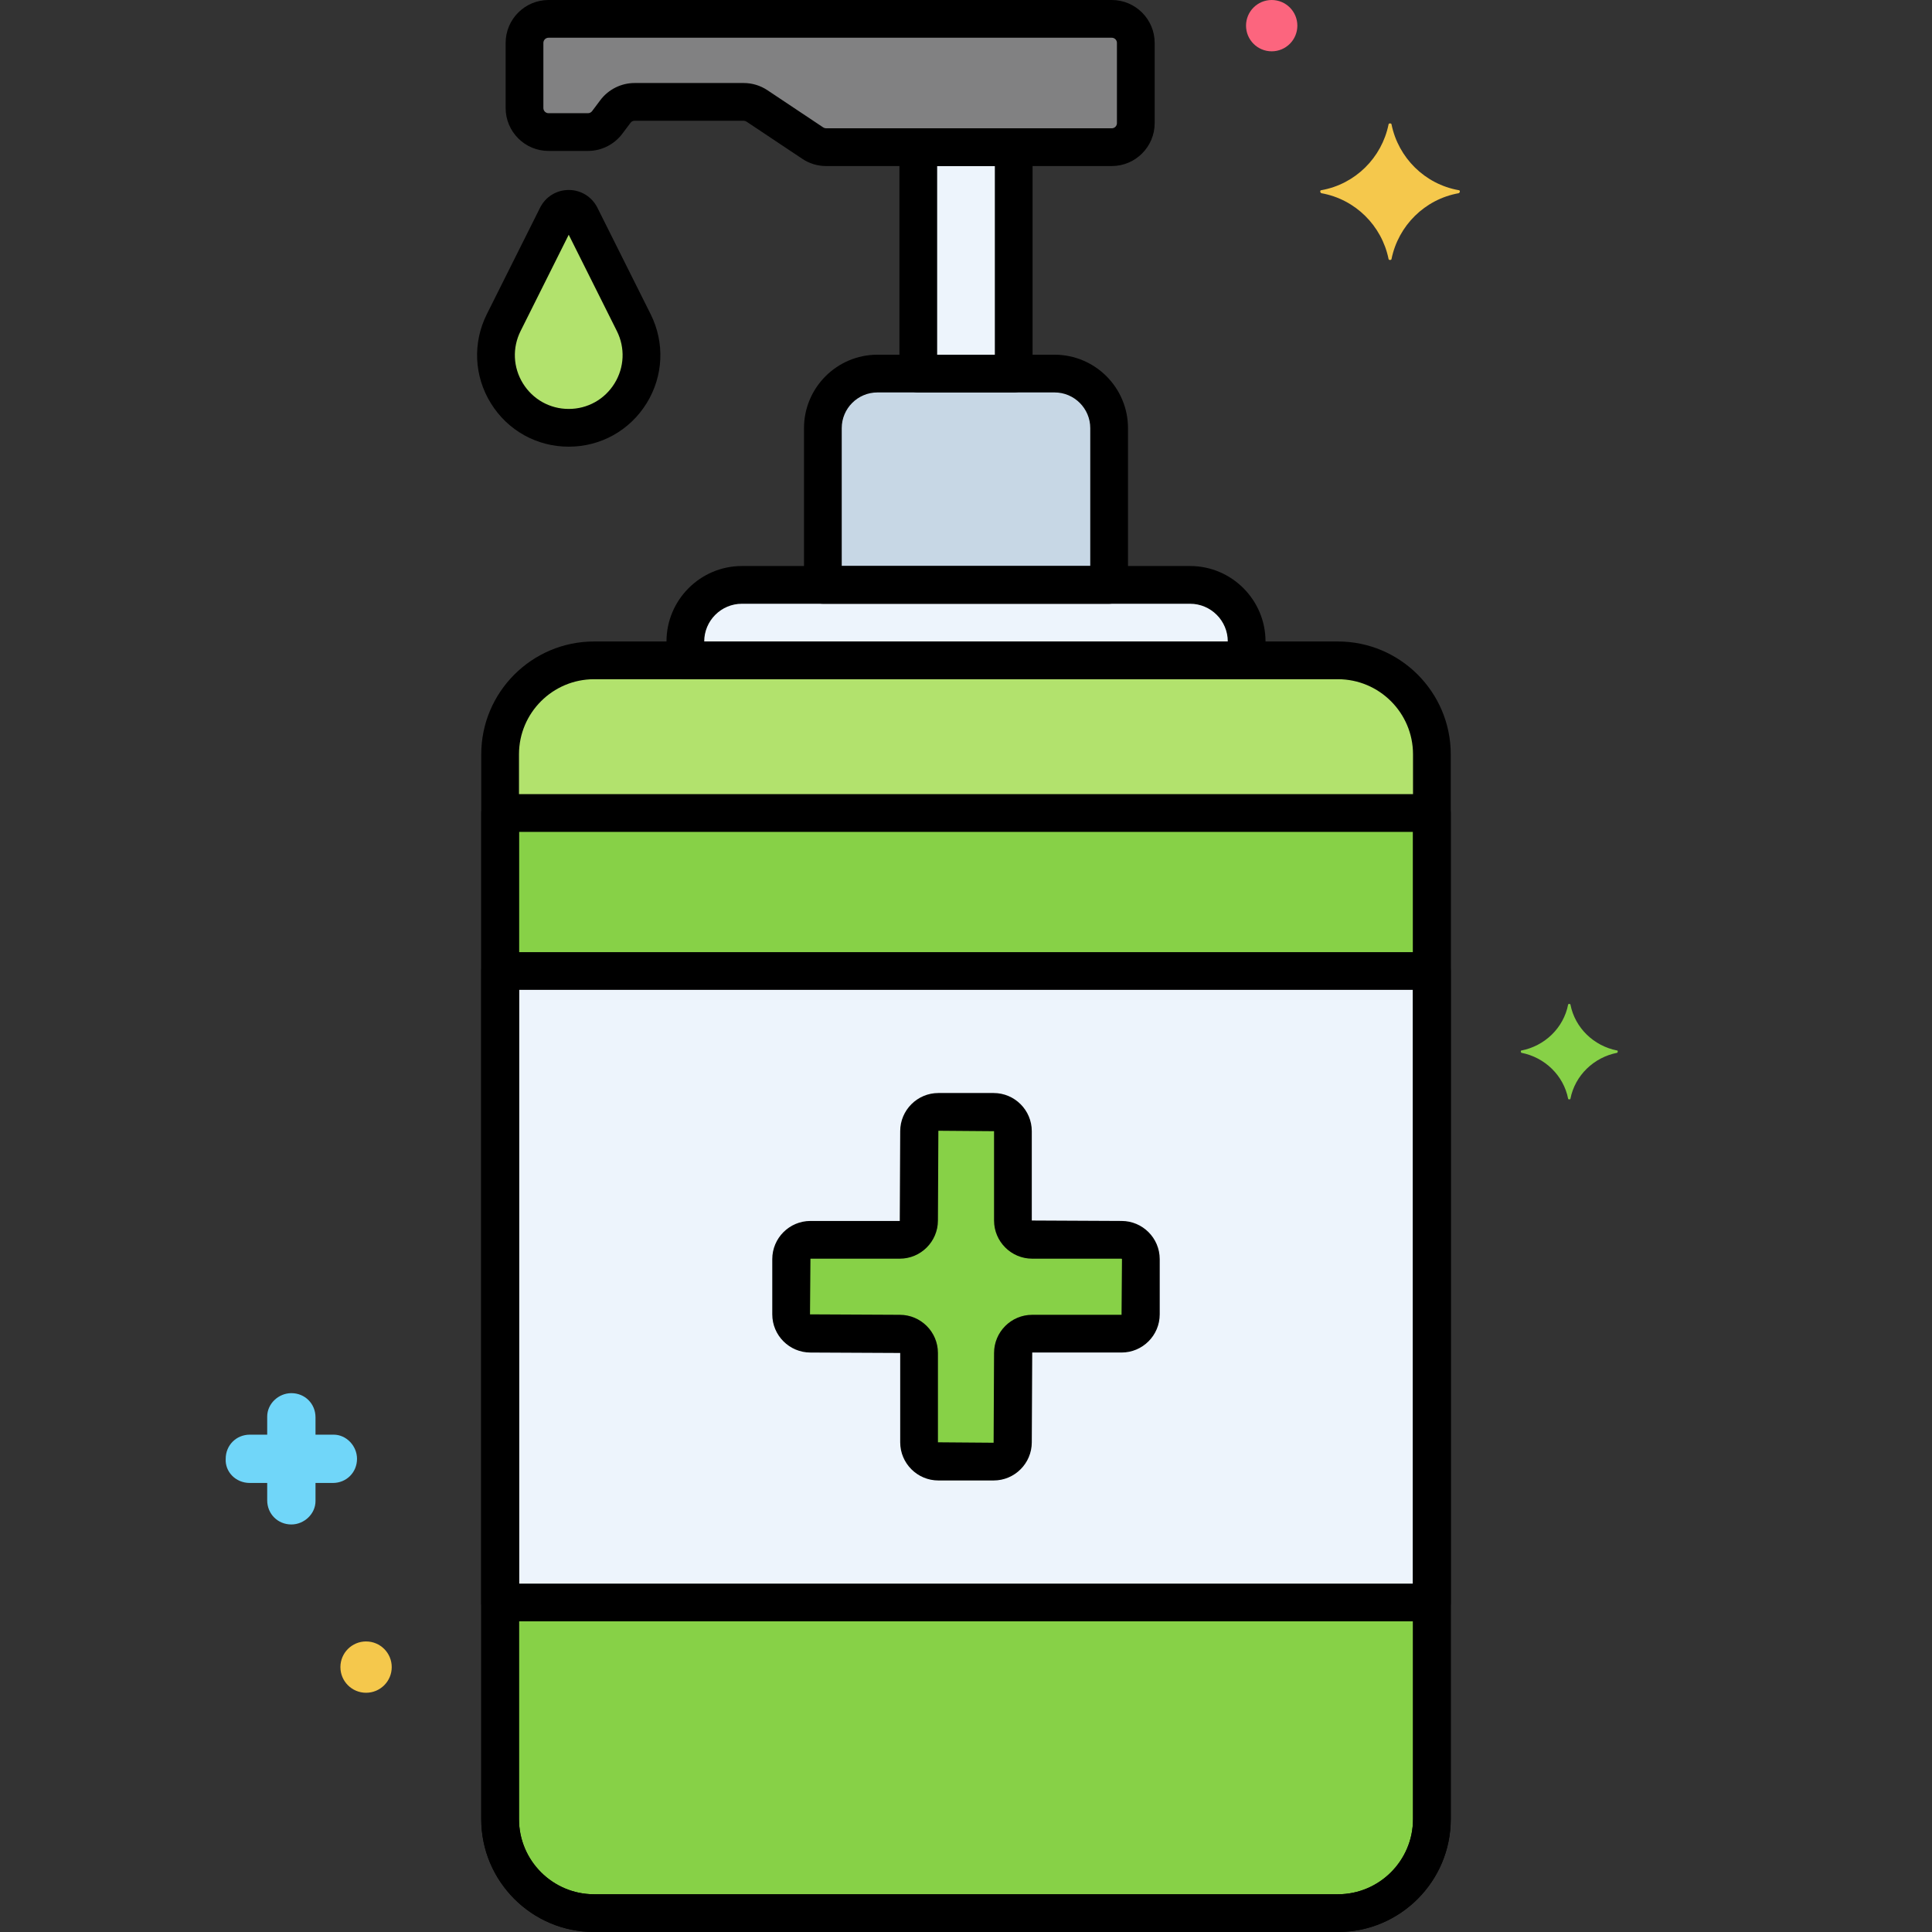 <?xml version="1.0" encoding="utf-8"?>
<!-- Generator: Adobe Illustrator 24.0.0, SVG Export Plug-In . SVG Version: 6.00 Build 0)  -->
<svg version="1.1" xmlns="http://www.w3.org/2000/svg" xmlns:xlink="http://www.w3.org/1999/xlink" x="0px" y="0px"
	 viewBox="0 0 256 256" style="enable-background:new 0 0 256 256;" xml:space="preserve">
<rect x="0" y="0" width="256" height="256" fill="#333333" stroke="none"/>
<style type="text/css">
	.st0{fill:#6CADEF;}
	.st1{fill:#F9D0B4;}
	.st2{fill:#5B5D60;}
	.st3{fill:#9BE5F9;}
	.st4{fill:#FC657E;}
	.st5{fill:#70D6F9;}
	.st6{fill:#F5C84C;}
	.st7{fill:#F98FA6;}
	.st8{fill:#FED690;}
	.st9{fill:#87D147;}
	.st10{fill:#B2E26D;}
	.st11{fill:#EDF4FC;}
	.st12{fill:#FCDD86;}
	.st13{fill:#754E34;}
	.st14{fill:#B598F9;}
	.st15{fill:#5290DB;}
	.st16{fill:#C7D7E5;}
	.st17{fill:#C18E6B;}
	.st18{fill:#DAE6F1;}
	.st19{fill:#3CAADC;}
	.st20{fill:#818182;}
	.st21{fill:#CBEFF7;}
	.st22{fill:#FCA265;}
	.st23{fill:#A57453;}
	.st24{fill:#8652D8;}
	.st25{fill:#966AEA;}
	.st26{fill:#FEB872;}
	.st27{fill:#EDB311;}
	.st28{fill:#EF4460;}
</style>
<g id="Layer_1">
</g>
<g id="Layer_2">
</g>
<g id="Layer_3">
</g>
<g id="Layer_4">
</g>
<g id="Layer_5">
</g>
<g id="Layer_6">
</g>
<g id="Layer_7">
</g>
<g id="Layer_8">
</g>
<g id="Layer_9">
</g>
<g id="Layer_10">
</g>
<g id="Layer_11">
</g>
<g id="Layer_12">
</g>
<g id="Layer_13">
</g>
<g id="Layer_14">
</g>
<g id="Layer_15">
</g>
<g id="Layer_16">
</g>
<g id="Layer_17">
</g>
<g id="Layer_18">
</g>
<g id="Layer_19">
</g>
<g id="Layer_20">
</g>
<g id="Layer_21">
</g>
<g id="Layer_22">
</g>
<g id="Layer_23">
</g>
<g id="Layer_24">
</g>
<g id="Layer_25">
</g>
<g id="Layer_26">
	<g>
		<g>
			<g>
				<path class="st10" d="M177.281,87.5H78.719c-6.847,0-12.45,5.603-12.45,12.45v141.1c0,6.847,5.603,12.45,12.45,12.45h98.563
					c6.847,0,12.45-5.603,12.45-12.45V99.95C189.731,93.103,184.129,87.5,177.281,87.5z"/>
			</g>
		</g>
		<g>
			<g>
				<path class="st11" d="M157.688,77.5H98.313c-4.125,0-7.5,3.375-7.5,7.5v2.5h74.375V85C165.188,80.875,161.813,77.5,157.688,77.5
					z"/>
			</g>
		</g>
		<g>
			<g>
				<path class="st16" d="M139.733,49.5h-23.467c-3.978,0-7.232,3.255-7.232,7.232V77.5h37.931V56.732
					C146.966,52.755,143.711,49.5,139.733,49.5z"/>
			</g>
		</g>
		<g>
			<g>
				<path class="st20" d="M147.316,2.5H72.684c-1.758,0-3.184,1.425-3.184,3.184v8.633c0,1.758,1.425,3.184,3.184,3.184h5.225
					c1.002,0,1.946-0.472,2.547-1.273l1.09-1.453c0.601-0.802,1.545-1.273,2.547-1.273h14.444c0.629,0,1.243,0.186,1.766,0.535
					l7.396,4.931c0.523,0.349,1.137,0.535,1.766,0.535h37.852c1.758,0,3.184-1.425,3.184-3.184V5.684
					C150.5,3.925,149.075,2.5,147.316,2.5z"/>
			</g>
		</g>
		<g>
			<g>
				<rect x="121.678" y="19.5" class="st11" width="12.644" height="30"/>
			</g>
		</g>
		<g>
			<g>
				<path class="st10" d="M83.976,42.747L76.92,28.637c-0.643-1.286-2.478-1.286-3.12,0l-7.055,14.111
					c-3.202,6.405,1.455,13.94,8.615,13.94C82.521,56.687,87.178,49.152,83.976,42.747z"/>
			</g>
		</g>
		<g>
			<g>
				<path class="st9" d="M66.269,107.729V241.05c0,6.847,5.603,12.45,12.45,12.45h98.563c6.847,0,12.45-5.603,12.45-12.45V107.729
					H66.269z"/>
			</g>
		</g>
		<g>
			<g>
				<rect x="66.269" y="128.664" class="st11" width="123.463" height="83.672"/>
			</g>
		</g>
		<g>
			<g>
				<path class="st9" d="M148.612,164.283h-11.836c-1.413,0-2.558-1.145-2.558-2.558v-11.836c0-1.413-1.145-2.558-2.558-2.558
					h-7.319c-1.413,0-2.558,1.145-2.558,2.558v11.836c0,1.413-1.145,2.558-2.558,2.558h-11.836c-1.413,0-2.558,1.145-2.558,2.558
					v7.319c0,1.413,1.145,2.558,2.558,2.558h11.836c1.413,0,2.558,1.145,2.558,2.558v11.836c0,1.412,1.145,2.558,2.558,2.558h7.319
					c1.413,0,2.558-1.145,2.558-2.558v-11.836c0-1.413,1.145-2.558,2.558-2.558h11.836c1.413,0,2.558-1.145,2.558-2.558v-7.319
					C151.169,165.428,150.024,164.283,148.612,164.283z"/>
			</g>
		</g>
		<g>
			<g>
				<path class="st5" d="M44.206,190.1h-2.4v-2.3c0-1.8-1.4-3.2-3.2-3.2c-1.7,0-3.2,1.4-3.2,3.1v2.4h-2.3c-1.8,0-3.2,1.4-3.2,3.2
					c-0.1,1.7,1.3,3.2,3.2,3.2h2.3v2.3c0,1.8,1.4,3.2,3.2,3.2c1.7,0,3.2-1.4,3.2-3.1v-2.4h2.3c1.8,0,3.2-1.4,3.2-3.2
					C47.306,191.6,45.906,190.1,44.206,190.1z"/>
			</g>
		</g>
		<g>
			<g>
				<path class="st6" d="M48.506,217.5c-1.878,0-3.4,1.522-3.4,3.4c0,1.878,1.522,3.4,3.4,3.4c1.878,0,3.4-1.522,3.4-3.4
					C51.906,219.022,50.384,217.5,48.506,217.5z"/>
			</g>
		</g>
		<g>
			<g>
				<path class="st4" d="M168.506,0c-1.878,0-3.4,1.522-3.4,3.4c0,1.878,1.522,3.4,3.4,3.4c1.878,0,3.4-1.522,3.4-3.4
					C171.906,1.522,170.384,0,168.506,0z"/>
			</g>
		</g>
		<g>
			<g>
				<path class="st9" d="M214.288,139.2c-3.1-0.6-5.6-3-6.2-6.1c0-0.1-0.3-0.1-0.3,0c-0.6,3.1-3.1,5.5-6.2,6.1c-0.1,0-0.1,0.2,0,0.3
					c3.1,0.6,5.6,3,6.2,6.1c0,0.1,0.3,0.1,0.3,0c0.6-3.1,3.1-5.5,6.2-6.1C214.388,139.4,214.388,139.2,214.288,139.2z"/>
			</g>
		</g>
		<g>
			<g>
				<path class="st6" d="M193.288,25.2c-4.5-0.8-8-4.3-8.9-8.7c0-0.2-0.4-0.2-0.4,0c-0.9,4.4-4.4,7.9-8.9,8.7c-0.2,0-0.2,0.3,0,0.4
					c4.5,0.8,8,4.3,8.9,8.7c0,0.2,0.4,0.2,0.4,0c0.9-4.4,4.4-7.9,8.9-8.7C193.488,25.5,193.488,25.2,193.288,25.2z"/>
			</g>
		</g>
		<g>
			<g>
				<g>
					<path d="M177.281,85H78.719c-8.244,0-14.95,6.707-14.95,14.95v141.1c0,8.244,6.707,14.95,14.95,14.95h98.563
						c8.244,0,14.95-6.707,14.95-14.95V99.95C192.231,91.707,185.525,85,177.281,85z M187.231,241.05c0,5.486-4.464,9.95-9.95,9.95
						H78.719c-5.486,0-9.95-4.464-9.95-9.95V99.95c0-5.486,4.464-9.95,9.95-9.95h98.563c5.486,0,9.95,4.464,9.95,9.95V241.05z"/>
				</g>
			</g>
		</g>
		<g>
			<g>
				<g>
					<path d="M157.688,75H98.313c-5.514,0-10,4.486-10,10v2.5c0,1.381,1.119,2.5,2.5,2.5h74.375c1.381,0,2.5-1.119,2.5-2.5V85
						C167.688,79.486,163.202,75,157.688,75z M93.313,85c0-2.757,2.243-5,5-5h59.375c2.757,0,5,2.243,5,5H93.313z"/>
				</g>
			</g>
		</g>
		<g>
			<g>
				<g>
					<g>
						<path d="M139.733,47h-23.467c-5.367,0-9.732,4.366-9.732,9.732V77.5c0,1.381,1.119,2.5,2.5,2.5h37.932
							c1.381,0,2.5-1.119,2.5-2.5V56.732C149.466,51.366,145.1,47,139.733,47z M144.466,75h-32.932V56.732
							c0-2.609,2.123-4.732,4.732-4.732h23.467c2.609,0,4.732,2.123,4.732,4.732V75z"/>
					</g>
				</g>
			</g>
		</g>
		<g>
			<g>
				<g>
					<path d="M147.316,0H72.684C69.55,0,67,2.55,67,5.684v8.633C67,17.45,69.55,20,72.684,20h5.225c1.78,0,3.48-0.85,4.547-2.273
						l1.09-1.454C83.673,16.102,83.878,16,84.092,16h14.444c0.136,0,0.267,0.04,0.379,0.115l7.396,4.931
						c0.937,0.625,2.027,0.955,3.153,0.955h37.853c3.134,0,5.684-2.55,5.684-5.684V5.684C153,2.55,150.45,0,147.316,0z M148,16.316
						c0,0.377-0.307,0.684-0.684,0.684h-37.853c-0.136,0-0.267-0.04-0.379-0.115l-7.396-4.931C100.752,11.33,99.662,11,98.536,11
						H84.092c-1.78,0-3.48,0.85-4.547,2.273l-1.09,1.454C78.327,14.898,78.122,15,77.908,15h-5.225C72.307,15,72,14.693,72,14.316
						V5.684C72,5.307,72.307,5,72.684,5h74.633C147.693,5,148,5.307,148,5.684V16.316z"/>
				</g>
			</g>
		</g>
		<g>
			<g>
				<g>
					<path d="M134.322,17h-12.644c-1.381,0-2.5,1.119-2.5,2.5v30c0,1.381,1.119,2.5,2.5,2.5h12.644c1.381,0,2.5-1.119,2.5-2.5v-30
						C136.822,18.119,135.703,17,134.322,17z M131.822,47h-7.644V22h7.644V47z"/>
				</g>
			</g>
		</g>
		<g>
			<g>
				<g>
					<path d="M86.212,41.629L86.212,41.629l-7.056-14.11c-0.724-1.447-2.178-2.346-3.796-2.346c-1.618,0-3.073,0.899-3.796,2.346
						l-7.056,14.11c-1.894,3.789-1.695,8.202,0.532,11.805c2.227,3.603,6.085,5.754,10.32,5.754s8.093-2.151,10.32-5.754
						C87.907,49.831,88.106,45.417,86.212,41.629z M81.427,50.805c-1.309,2.118-3.577,3.382-6.067,3.382s-4.758-1.265-6.067-3.383
						s-1.426-4.712-0.313-6.939l6.379-12.759l6.379,12.759C82.853,46.092,82.736,48.687,81.427,50.805z"/>
				</g>
			</g>
		</g>
		<g>
			<g>
				<g>
					<path d="M189.731,105.229H66.269c-1.381,0-2.5,1.119-2.5,2.5V241.05c0,8.243,6.707,14.95,14.95,14.95h98.563
						c8.244,0,14.95-6.707,14.95-14.95V107.729C192.231,106.349,191.112,105.229,189.731,105.229z M187.231,241.05
						c0,5.486-4.464,9.95-9.95,9.95H78.719c-5.486,0-9.95-4.463-9.95-9.95V110.229h118.463V241.05z"/>
				</g>
			</g>
		</g>
		<g>
			<g>
				<g>
					<path d="M189.731,126.164H66.269c-1.381,0-2.5,1.119-2.5,2.5v83.672c0,1.381,1.119,2.5,2.5,2.5h123.463
						c1.381,0,2.5-1.119,2.5-2.5v-83.672C192.231,127.283,191.112,126.164,189.731,126.164z M187.231,209.836H68.769v-78.672
						h118.463V209.836z"/>
				</g>
			</g>
		</g>
		<g>
			<g>
				<g>
					<path d="M148.611,161.783l-11.894-0.058v-11.836c0-2.789-2.269-5.058-5.058-5.058h-7.319c-2.789,0-5.058,2.269-5.058,5.058
						l-0.058,11.894h-11.836c-2.789,0-5.058,2.269-5.058,5.058v7.319c0,2.789,2.269,5.058,5.058,5.058l11.894,0.058v11.836
						c0,2.789,2.269,5.058,5.058,5.058h7.319c2.789,0,5.058-2.269,5.058-5.058l0.058-11.895h11.836c2.789,0,5.058-2.269,5.058-5.058
						v-7.319C153.669,164.052,151.4,161.783,148.611,161.783z M148.611,174.217h-11.836c-2.789,0-5.058,2.269-5.058,5.058
						l-0.058,11.894l-7.377-0.058v-11.836c0-2.789-2.269-5.058-5.058-5.058l-11.895-0.058l0.058-7.377h11.836
						c2.789,0,5.058-2.269,5.058-5.058l0.058-11.894l7.377,0.058v11.836c0,2.789,2.269,5.058,5.058,5.058h11.836l0.058,0.058
						L148.611,174.217z"/>
				</g>
			</g>
		</g>
	</g>
</g>
<g id="Layer_27">
</g>
<g id="Layer_28">
</g>
<g id="Layer_29">
</g>
<g id="Layer_30">
</g>
<g id="Layer_31">
</g>
<g id="Layer_32">
</g>
<g id="Layer_33">
</g>
<g id="Layer_34">
</g>
<g id="Layer_35">
</g>
<g id="Layer_36">
</g>
<g id="Layer_37">
</g>
<g id="Layer_38">
</g>
<g id="Layer_39">
</g>
<g id="Layer_40">
</g>
<g id="Layer_41">
</g>
<g id="Layer_42">
</g>
<g id="Layer_43">
</g>
<g id="Layer_44">
</g>
<g id="Layer_45">
</g>
<g id="Layer_46">
</g>
<g id="Layer_47">
</g>
<g id="Layer_48">
</g>
<g id="Layer_49">
</g>
<g id="Layer_50">
</g>
<g id="Layer_51">
</g>
<g id="Layer_52">
</g>
<g id="Layer_53">
</g>
<g id="Layer_54">
</g>
<g id="Layer_55">
</g>
<g id="Layer_56">
</g>
<g id="Layer_57">
</g>
<g id="Layer_58">
</g>
<g id="Layer_59">
</g>
<g id="Layer_60">
</g>
<g id="Layer_61">
</g>
<g id="Layer_62">
</g>
<g id="Layer_63">
</g>
<g id="Layer_64">
</g>
<g id="Layer_65">
</g>
<g id="Layer_66">
</g>
<g id="Layer_67">
</g>
<g id="Layer_68">
</g>
<g id="Layer_69">
</g>
<g id="Layer_70">
</g>
<g id="Layer_71">
</g>
<g id="Layer_72">
</g>
<g id="Layer_73">
</g>
<g id="Layer_74">
</g>
<g id="Layer_75">
</g>
<g id="Layer_76">
</g>
<g id="Layer_77">
</g>
<g id="Layer_78">
</g>
<g id="Layer_79">
</g>
<g id="Layer_80">
</g>
</svg>
